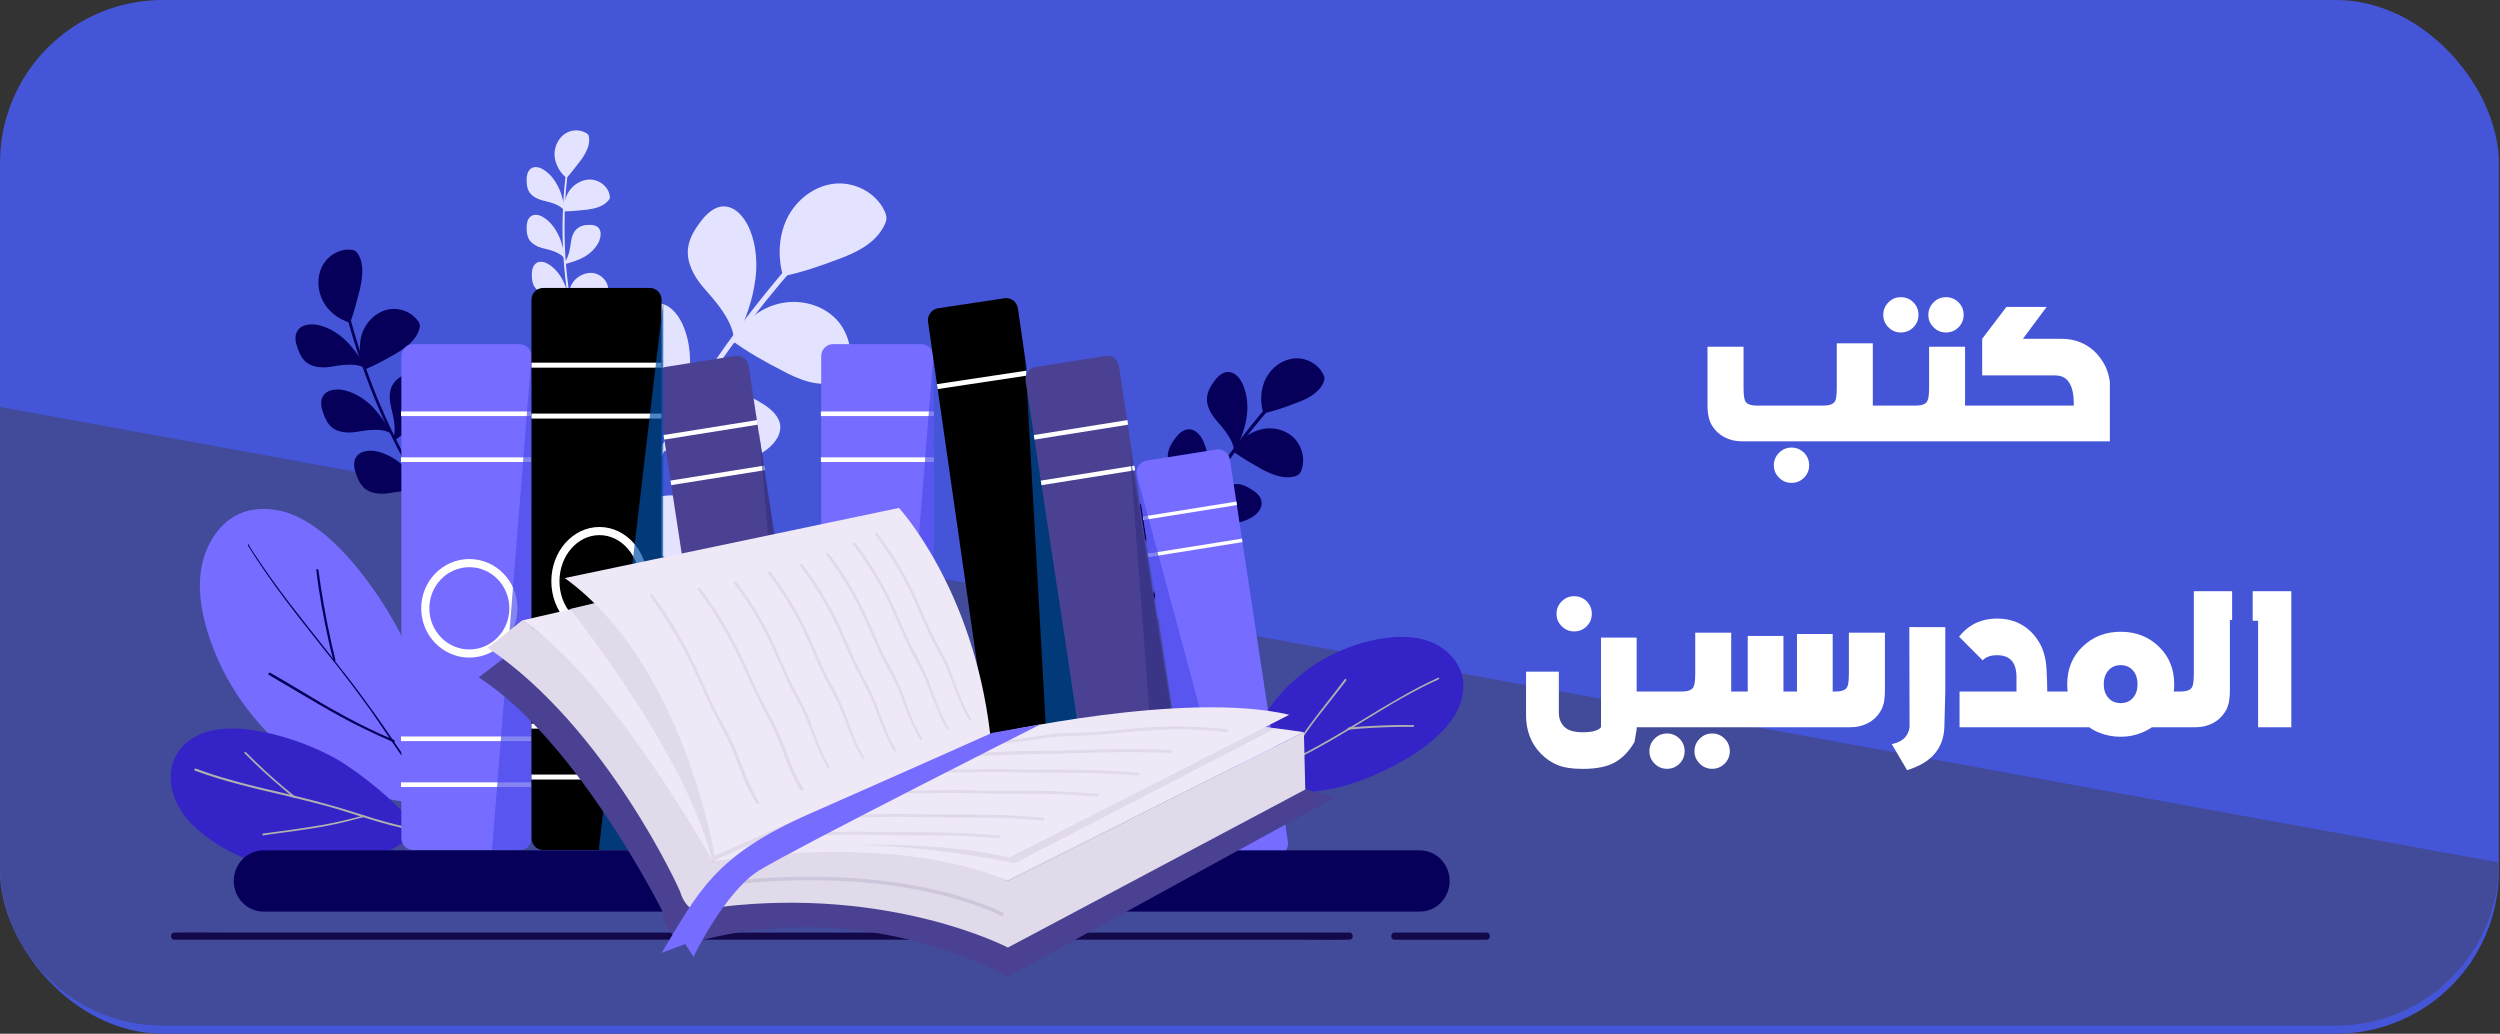 <svg width="341" height="141" viewBox="0 0 341 141" fill="none" xmlns="http://www.w3.org/2000/svg">
<rect x="0" y="0" width="341" height="141" fill="#333333" stroke="none"/>
<rect width="340.843" height="141" rx="22.205" fill="#4455D7"/>
<path fill-rule="evenodd" clip-rule="evenodd" d="M0 117.758C0.002 118.5 0.041 119.233 0.115 119.955C1.25 131.131 10.672 139.857 22.14 139.89H318.702C330.936 139.855 340.842 129.927 340.842 117.685V117.645L0 55.512V117.758Z" fill="#424A9A"/>
<path d="M248.704 55.323C249.66 55.315 250.211 55.069 250.355 54.583C250.476 54.302 250.537 53.706 250.537 52.795V46.83H255.455V55.323H256.855V60.195H237.582C236.709 60.195 235.923 60.009 235.225 59.638C234.535 59.281 233.977 58.769 233.552 58.101C233.453 57.949 233.354 57.755 233.256 57.52C233.172 57.323 233.108 57.106 233.062 56.871C233.009 56.643 232.967 56.378 232.937 56.074C232.914 55.862 232.903 55.524 232.903 55.061V47.297H237.821V52.795C237.821 53.706 237.882 54.302 238.003 54.583C238.14 55.069 238.686 55.315 239.642 55.323H248.704ZM244.367 65.865C245.027 65.865 245.596 65.629 246.074 65.159C246.537 64.688 246.769 64.123 246.769 63.463C246.769 62.795 246.537 62.225 246.074 61.755C245.596 61.284 245.027 61.049 244.367 61.049C243.699 61.049 243.133 61.284 242.671 61.755C242.192 62.225 241.953 62.795 241.953 63.463C241.953 64.13 242.192 64.696 242.671 65.159C243.133 65.629 243.699 65.865 244.367 65.865ZM260.988 41.24C260.51 40.77 259.94 40.535 259.28 40.535C258.612 40.535 258.047 40.77 257.584 41.24C257.113 41.711 256.878 42.276 256.878 42.937C256.878 43.612 257.113 44.181 257.584 44.644C258.047 45.115 258.612 45.35 259.28 45.35C259.948 45.35 260.517 45.115 260.988 44.644C261.451 44.174 261.682 43.605 261.682 42.937C261.682 42.276 261.451 41.711 260.988 41.24ZM267.147 41.24C266.669 40.77 266.099 40.535 265.439 40.535C264.771 40.535 264.206 40.77 263.743 41.24C263.265 41.711 263.026 42.276 263.026 42.937C263.026 43.612 263.265 44.181 263.743 44.644C264.206 45.115 264.771 45.35 265.439 45.35C266.099 45.35 266.669 45.115 267.147 44.644C267.61 44.174 267.841 43.605 267.841 42.937C267.841 42.276 267.61 41.711 267.147 41.24ZM255.933 60.195V55.323H261.295C262.251 55.315 262.798 55.069 262.934 54.583C263.064 54.302 263.128 53.706 263.128 52.795V47.297H268.035V55.323H269.435V60.195H255.933ZM270.368 51.202V46.215L273.67 41.867H279.157L275.924 46.215H281.161C281.404 46.215 281.548 46.219 281.593 46.227C282.739 46.288 283.764 46.595 284.667 47.149C285.684 47.771 286.507 48.686 287.137 49.893C287.433 50.469 287.65 51.194 287.786 52.067V60.195H268.501V55.323H282.868V55.118C282.868 52.682 282.132 51.384 280.66 51.224L280.227 51.202H270.368ZM223.238 99.195V99.525L222.942 101.21C222.236 102.44 221.359 103.358 220.312 103.965C219.257 104.572 217.785 104.876 215.895 104.876C214.468 104.876 213.333 104.705 212.491 104.364C211.626 104.015 210.859 103.499 210.191 102.816C209.501 102.117 208.992 101.332 208.666 100.459C208.324 99.594 208.153 98.63 208.153 97.567V91.613H212.627V97.203C212.627 98 212.878 98.645 213.379 99.138C213.865 99.632 214.703 99.878 215.895 99.878C217.185 99.878 218.012 99.651 218.377 99.195V86.969H223.238V94.323H224.968V99.195H223.238ZM214.722 81.322C214.054 81.322 213.489 81.553 213.026 82.016C212.548 82.487 212.309 83.056 212.309 83.724C212.309 84.392 212.548 84.957 213.026 85.42C213.489 85.891 214.054 86.126 214.722 86.126C215.382 86.126 215.952 85.891 216.43 85.42C216.893 84.957 217.124 84.392 217.124 83.724C217.124 83.064 216.893 82.495 216.43 82.016C215.952 81.553 215.382 81.322 214.722 81.322ZM227.381 104.865C228.049 104.865 228.619 104.629 229.089 104.159C229.552 103.688 229.784 103.123 229.784 102.463C229.784 101.795 229.552 101.226 229.089 100.755C228.611 100.284 228.042 100.049 227.381 100.049C226.714 100.049 226.148 100.284 225.685 100.755C225.215 101.226 224.979 101.795 224.979 102.463C224.979 103.13 225.215 103.696 225.685 104.159C226.148 104.629 226.714 104.865 227.381 104.865ZM233.54 104.865C234.201 104.865 234.77 104.629 235.248 104.159C235.711 103.688 235.942 103.123 235.942 102.463C235.942 101.795 235.711 101.226 235.248 100.755C234.77 100.284 234.201 100.049 233.54 100.049C232.872 100.049 232.307 100.284 231.844 100.755C231.366 101.226 231.127 101.795 231.127 102.463C231.127 103.13 231.366 103.696 231.844 104.159C232.307 104.629 232.872 104.865 233.54 104.865ZM224.034 99.195V94.323H229.396C230.353 94.315 230.899 94.069 231.036 93.583C231.165 93.302 231.229 92.706 231.229 91.796V86.297H236.136V94.323H237.536V99.195H224.034ZM236.603 99.195V94.323H238.39V86.741H243.262V94.323H245.107V86.479H249.979V94.323H250.355C251.311 94.315 251.861 94.069 252.006 93.583C252.127 93.302 252.188 92.706 252.188 91.796V86.297H257.106V94.061C257.106 94.524 257.091 94.862 257.06 95.074C257.037 95.37 257.003 95.636 256.958 95.871C256.897 96.106 256.829 96.323 256.753 96.52C256.647 96.755 256.544 96.949 256.445 97.101C256.028 97.769 255.474 98.281 254.783 98.638C254.085 99.009 253.296 99.195 252.415 99.195H236.603ZM258.039 101.495C259.481 101.207 260.29 100.44 260.464 99.195L260.43 85.534L265.337 85.546V94.323L265.211 99.195C265.097 102.117 263.401 104.068 260.123 105.047L258.039 101.495ZM275.047 94.323V92.342C275.047 90.361 274.167 89.371 272.406 89.371C271.511 89.371 270.854 89.606 270.437 90.076L267.215 86.843C267.716 86.213 268.281 85.701 268.911 85.306C269.921 84.684 271.086 84.373 272.406 84.373C273.734 84.373 274.903 84.684 275.913 85.306C276.937 85.929 277.761 86.843 278.383 88.05C278.679 88.635 278.899 89.359 279.043 90.225C279.149 90.953 279.218 92.319 279.248 94.323H281.07V99.195H267.283V94.323H275.047ZM289.255 95.905C289.953 95.905 290.511 95.67 290.928 95.199C291.346 94.744 291.555 94.122 291.555 93.332C291.555 92.543 291.346 91.913 290.928 91.443C290.503 90.965 289.946 90.725 289.255 90.725C288.572 90.725 288.018 90.965 287.593 91.443C287.168 91.921 286.955 92.551 286.955 93.332C286.955 94.106 287.168 94.729 287.593 95.199C288.01 95.67 288.564 95.905 289.255 95.905ZM293.524 99.195C293.084 99.499 292.613 99.749 292.112 99.947C291.24 100.311 290.287 100.493 289.255 100.493C288.23 100.493 287.274 100.315 286.386 99.958C285.87 99.761 285.396 99.507 284.963 99.195H280.136V94.323H282.026C281.988 93.996 281.969 93.666 281.969 93.332C281.969 91.268 282.656 89.568 284.03 88.232C285.441 86.859 287.183 86.172 289.255 86.172C290.317 86.172 291.277 86.343 292.135 86.684C293.023 87.033 293.812 87.549 294.503 88.232C295.194 88.9 295.71 89.663 296.051 90.52C296.393 91.363 296.564 92.3 296.564 93.332C296.564 93.666 296.545 93.996 296.507 94.323H297.634V99.195H293.524ZM304.157 84.567V94.061C304.157 94.524 304.142 94.862 304.111 95.074C304.089 95.37 304.054 95.636 304.009 95.871C303.948 96.106 303.88 96.323 303.804 96.52C303.698 96.755 303.595 96.949 303.497 97.101C303.079 97.769 302.525 98.281 301.834 98.638C301.136 99.009 300.351 99.195 299.478 99.195H296.712V94.323H297.406C298.362 94.315 298.913 94.069 299.057 93.583C299.178 93.302 299.239 92.706 299.239 91.796V80.639H304.464V84.567H304.157ZM308.005 99.195V84.68H307.265V80.639H312.536V99.195H308.005Z" fill="white"/>
<g clip-path="url(#clip0_202_1283)">
<path d="M108.132 35.582C102.973 41.505 98.24 47.818 94.028 54.518C89.815 61.219 86.076 68.259 82.905 75.591C81.153 79.67 79.592 83.846 78.172 88.07C78.03 88.507 78.692 88.653 78.834 88.216C81.343 80.689 84.419 73.406 88.016 66.366C91.614 59.374 95.731 52.722 100.37 46.41C102.973 42.816 105.766 39.369 108.653 36.067C108.937 35.679 108.416 35.242 108.132 35.582Z" fill="#E3E3FF"/>
<path d="M106.807 37.67C106.05 35 106.192 32.038 107.47 29.561C108.748 27.134 111.209 25.289 113.907 25.046C116.605 24.803 119.445 26.26 120.628 28.736C120.77 29.027 120.912 29.367 120.912 29.756C120.912 30.096 120.77 30.435 120.628 30.727C119.445 33.154 116.889 34.417 114.38 35.34C112.108 36.214 109.126 37.233 106.807 37.67Z" fill="#E3E3FF"/>
<path d="M99.849 46.458C101.222 44.079 103.447 42.136 106.097 41.457C108.7 40.777 111.682 41.359 113.717 43.205C115.753 45.05 116.557 48.206 115.611 50.779C115.469 51.119 115.327 51.41 115.09 51.653C114.853 51.896 114.522 51.993 114.191 52.09C111.682 52.867 108.984 51.799 106.665 50.536C104.535 49.468 101.79 47.914 99.849 46.458Z" fill="#E3E3FF"/>
<path d="M84.277 72.194C85.46 70.106 87.401 68.455 89.673 67.824C91.945 67.193 94.548 67.727 96.299 69.329C98.05 70.931 98.808 73.65 97.956 75.933C97.861 76.224 97.719 76.515 97.483 76.71C97.246 76.904 97.009 77.001 96.725 77.098C94.548 77.778 92.181 76.855 90.146 75.738C88.348 74.767 85.981 73.456 84.277 72.194Z" fill="#E3E3FF"/>
<path d="M100.133 46.896C100.323 43.837 97.104 40.584 95.873 39.127C94.643 37.67 93.649 35.825 93.838 33.931C93.98 32.62 94.643 31.455 95.447 30.387C96.252 29.27 97.388 28.153 98.713 28.153C100.275 28.153 101.458 29.561 102.121 30.97C103.257 33.494 103.399 36.359 102.878 39.078C102.405 41.846 101.316 44.419 100.133 46.896Z" fill="#E3E3FF"/>
<path d="M91.093 60.104C91.282 57.045 88.064 53.792 86.833 52.335C85.603 50.879 84.609 49.034 84.798 47.14C84.94 45.829 85.603 44.664 86.407 43.595C87.212 42.479 88.348 41.362 89.673 41.362C91.235 41.362 92.418 42.77 93.081 44.178C94.217 46.703 94.359 49.568 93.838 52.287C93.365 55.054 92.276 57.628 91.093 60.104Z" fill="#E3E3FF"/>
<path d="M83.804 74.279C83.993 71.22 80.775 67.967 79.544 66.51C78.314 65.053 77.32 63.208 77.509 61.315C77.651 60.004 78.314 58.838 79.118 57.77C79.923 56.653 81.059 55.537 82.384 55.537C83.946 55.537 85.129 56.945 85.792 58.353C86.928 60.878 87.07 63.742 86.549 66.462C86.028 69.229 84.987 71.803 83.804 74.279Z" fill="#E3E3FF"/>
<path d="M106.428 58.11C106.333 56.799 105.197 55.828 104.156 55.148C103.115 54.468 102.026 53.934 100.796 53.886C99.044 53.837 97.435 54.954 96.157 56.265C95.069 57.382 92.844 60.101 90.43 60.829C90.43 61.023 90.383 61.169 90.335 61.363C92.418 62.14 94.501 62.82 96.725 63.014C99.234 63.257 101.884 62.917 104.109 61.655C105.339 60.878 106.523 59.567 106.428 58.11Z" fill="#E3E3FF"/>
<path d="M77.225 23.247C76.846 26.403 76.657 29.656 76.751 32.861C76.846 36.065 77.177 39.27 77.793 42.475C78.124 44.223 78.55 45.971 79.023 47.719C79.071 47.913 79.307 47.767 79.26 47.621C78.408 44.562 77.793 41.406 77.414 38.202C77.035 35.046 76.941 31.841 77.035 28.685C77.083 26.888 77.272 25.092 77.461 23.295C77.509 23.101 77.272 23.052 77.225 23.247Z" fill="#E3E3FF"/>
<path d="M77.272 24.269C76.42 23.589 75.805 22.521 75.663 21.453C75.521 20.384 75.947 19.17 76.799 18.442C77.651 17.714 78.881 17.568 79.875 18.102C80.017 18.151 80.112 18.248 80.207 18.345C80.301 18.442 80.301 18.588 80.349 18.733C80.491 19.802 79.923 20.87 79.307 21.744C78.692 22.521 77.935 23.589 77.272 24.269Z" fill="#E3E3FF"/>
<path d="M76.941 28.833C76.846 27.716 77.177 26.55 77.887 25.725C78.597 24.9 79.733 24.366 80.822 24.511C81.91 24.657 82.904 25.482 83.141 26.55C83.188 26.696 83.188 26.842 83.188 26.988C83.141 27.133 83.094 27.23 82.999 27.327C82.336 28.153 81.2 28.444 80.159 28.59C79.165 28.687 77.887 28.833 76.941 28.833Z" fill="#E3E3FF"/>
<path d="M77.509 41.02C77.462 40.048 77.698 39.029 78.314 38.3C78.929 37.572 79.923 37.135 80.87 37.232C81.816 37.378 82.668 38.058 82.905 39.029C82.952 39.126 82.952 39.272 82.905 39.369C82.858 39.466 82.81 39.611 82.716 39.66C82.147 40.388 81.153 40.631 80.254 40.777C79.45 40.922 78.361 41.02 77.509 41.02Z" fill="#E3E3FF"/>
<path d="M77.083 28.881C76.468 27.813 74.669 27.522 73.959 27.328C73.249 27.133 72.492 26.745 72.113 26.065C71.876 25.579 71.829 25.045 71.829 24.511C71.829 23.929 71.971 23.346 72.397 23.006C72.918 22.618 73.628 22.812 74.148 23.152C75.095 23.734 75.758 24.657 76.231 25.677C76.704 26.696 76.941 27.765 77.083 28.881Z" fill="#E3E3FF"/>
<path d="M77.083 35.389C76.468 34.32 74.669 34.029 73.959 33.835C73.249 33.641 72.492 33.252 72.113 32.572C71.876 32.087 71.829 31.553 71.829 31.019C71.829 30.436 71.971 29.853 72.397 29.513C72.918 29.125 73.628 29.319 74.148 29.659C75.095 30.242 75.758 31.164 76.231 32.184C76.704 33.204 76.894 34.32 77.083 35.389Z" fill="#E3E3FF"/>
<path d="M77.793 41.793C77.177 40.725 75.379 40.434 74.669 40.24C73.959 40.045 73.202 39.657 72.823 38.977C72.586 38.492 72.539 37.958 72.539 37.423C72.539 36.841 72.681 36.258 73.107 35.918C73.628 35.53 74.338 35.724 74.858 36.064C75.805 36.647 76.468 37.569 76.941 38.589C77.414 39.608 77.651 40.725 77.793 41.793Z" fill="#E3E3FF"/>
<path d="M81.674 31.116C81.343 30.728 80.775 30.631 80.254 30.68C79.781 30.68 79.26 30.777 78.881 31.068C78.266 31.456 77.982 32.233 77.887 32.962C77.793 33.593 77.651 35.001 76.988 35.826C77.035 35.875 77.035 35.972 77.083 36.021C77.935 35.778 78.787 35.535 79.591 35.098C80.49 34.612 81.295 33.836 81.721 32.913C81.958 32.282 82.052 31.602 81.674 31.116Z" fill="#E3E3FF"/>
<path d="M47.17 42.62C48.353 47.184 49.915 51.651 51.761 55.972C53.654 60.294 55.879 64.469 58.387 68.451C59.807 70.685 61.322 72.821 62.884 74.909C63.026 75.103 63.31 74.812 63.168 74.618C60.328 70.927 57.772 66.994 55.547 62.867C53.323 58.788 51.43 54.516 49.868 50.097C48.968 47.621 48.211 45.096 47.549 42.523C47.501 42.28 47.075 42.377 47.17 42.62Z" fill="#06005A"/>
<path d="M47.738 44.026C46.176 43.541 44.803 42.521 44.046 41.065C43.289 39.608 43.194 37.763 43.952 36.306C44.709 34.849 46.318 33.878 47.927 34.072C48.117 34.072 48.353 34.121 48.495 34.267C48.637 34.364 48.779 34.558 48.874 34.704C49.679 36.063 49.442 37.811 49.111 39.365C48.732 40.822 48.306 42.667 47.738 44.026Z" fill="#06005A"/>
<path d="M49.773 50.39C49.063 48.934 48.874 47.137 49.347 45.583C49.868 44.03 51.098 42.719 52.66 42.282C54.222 41.845 56.021 42.427 56.967 43.738C57.109 43.884 57.204 44.078 57.251 44.272C57.299 44.467 57.251 44.661 57.204 44.855C56.778 46.409 55.358 47.428 54.033 48.205C52.708 48.982 51.098 49.856 49.773 50.39Z" fill="#06005A"/>
<path d="M57.204 66.657C56.589 65.394 56.4 63.841 56.825 62.481C57.251 61.121 58.34 59.956 59.713 59.616C61.085 59.228 62.647 59.762 63.452 60.879C63.547 61.024 63.641 61.17 63.688 61.364C63.736 61.559 63.688 61.704 63.641 61.898C63.263 63.209 62.032 64.132 60.849 64.812C59.76 65.443 58.34 66.22 57.204 66.657Z" fill="#06005A"/>
<path d="M50.057 50.389C48.637 49.272 46.034 49.904 44.946 50.049C43.857 50.195 42.626 50.098 41.774 49.418C41.206 48.932 40.828 48.204 40.591 47.476C40.307 46.699 40.118 45.776 40.591 45.097C41.064 44.32 42.153 44.174 43.052 44.271C44.614 44.514 46.081 45.388 47.217 46.505C48.353 47.621 49.253 48.981 50.057 50.389Z" fill="#06005A"/>
<path d="M53.56 59.275C52.14 58.158 49.536 58.789 48.448 58.935C47.359 59.081 46.129 58.984 45.277 58.304C44.709 57.818 44.33 57.09 44.093 56.362C43.809 55.585 43.62 54.662 44.093 53.982C44.567 53.206 45.655 53.06 46.555 53.157C48.117 53.4 49.584 54.274 50.72 55.391C51.808 56.507 52.708 57.867 53.56 59.275Z" fill="#06005A"/>
<path d="M58.056 67.624C56.636 66.507 54.033 67.138 52.944 67.284C51.856 67.43 50.625 67.333 49.773 66.653C49.205 66.167 48.827 65.439 48.59 64.711C48.306 63.934 48.117 63.011 48.59 62.331C49.063 61.555 50.152 61.409 51.051 61.506C52.613 61.749 54.08 62.623 55.216 63.74C56.352 64.808 57.251 66.216 58.056 67.624Z" fill="#06005A"/>
<path d="M57.536 50.824C56.873 50.435 56.021 50.678 55.358 51.018C54.696 51.309 54.08 51.697 53.654 52.329C53.039 53.203 53.087 54.417 53.323 55.436C53.513 56.359 54.128 58.35 53.654 59.855C53.749 59.903 53.797 60.001 53.891 60.049C54.932 59.272 55.926 58.398 56.778 57.33C57.725 56.116 58.388 54.659 58.482 53.106C58.53 52.232 58.293 51.212 57.536 50.824Z" fill="#06005A"/>
<path d="M60.233 109.673C53.228 109.819 46.176 107.585 40.496 103.409C34.816 99.234 30.462 93.116 28.332 86.269C27.433 83.308 26.912 80.151 27.527 77.141C28.143 74.131 29.988 71.217 32.734 70.052C34.722 69.178 37.041 69.275 39.123 69.906C41.206 70.586 43.052 71.849 44.709 73.257C49.584 77.481 54.743 85.347 56.825 91.562C58.908 97.826 60.233 104.478 60.233 109.673Z" fill="#766CFF"/>
<path d="M33.822 74.424C35.337 76.851 36.994 79.231 38.697 81.513C40.401 83.795 42.2 86.028 43.951 88.262C45.75 90.495 47.548 92.777 49.252 95.108C50.956 97.39 52.518 99.769 54.127 102.149C55.737 104.479 57.393 106.761 59.286 108.898C59.523 109.141 59.76 109.432 59.996 109.675C60.139 109.82 60.328 109.578 60.186 109.48C58.245 107.441 56.541 105.159 54.885 102.828C53.276 100.498 51.714 98.118 50.01 95.836C48.353 93.506 46.554 91.272 44.803 89.039C43.052 86.805 41.253 84.572 39.502 82.29C37.751 80.007 36.094 77.677 34.532 75.297C34.343 75.006 34.154 74.715 33.964 74.375C33.964 74.132 33.728 74.278 33.822 74.424Z" fill="#06005A"/>
<path d="M36.662 92.051C38.887 93.362 41.111 94.673 43.336 95.984C45.371 97.149 47.407 98.314 49.536 99.334C50.909 100.014 52.282 100.645 53.654 101.228C53.844 101.325 53.891 100.985 53.749 100.936C51.382 99.917 49.111 98.848 46.839 97.586C44.756 96.469 42.768 95.255 40.733 94.041C39.455 93.264 38.13 92.488 36.852 91.759C36.662 91.711 36.52 91.954 36.662 92.051Z" fill="#06005A"/>
<path d="M45.75 90.01C44.945 86.805 44.33 83.6 43.809 80.347C43.667 79.522 43.573 78.648 43.431 77.774C43.431 77.579 43.099 77.579 43.147 77.774C43.525 81.075 44.141 84.329 44.851 87.533C45.04 88.407 45.229 89.233 45.466 90.058C45.513 90.301 45.797 90.204 45.75 90.01Z" fill="#06005A"/>
<path d="M57.157 113.317C53.181 116.619 48.164 118.561 43.052 118.755C37.94 118.95 32.781 117.444 28.569 114.434C26.77 113.172 25.066 111.569 24.119 109.53C23.126 107.491 22.936 105.014 24.025 103.023C24.782 101.615 26.155 100.596 27.622 100.013C29.089 99.479 30.698 99.333 32.308 99.382C36.994 99.576 43.383 101.761 47.264 104.383C51.24 107.054 54.885 110.307 57.157 113.317Z" fill="#3423C7"/>
<path d="M26.581 105.113C28.521 105.841 30.509 106.424 32.497 106.958C34.485 107.492 36.473 107.977 38.461 108.414C40.496 108.9 42.484 109.385 44.472 109.92C46.46 110.454 48.401 111.133 50.341 111.716C52.282 112.299 54.27 112.881 56.258 113.221C56.494 113.27 56.778 113.318 57.015 113.318C57.157 113.318 57.157 113.124 57.062 113.076C55.027 112.784 53.086 112.25 51.099 111.668C49.158 111.085 47.217 110.405 45.229 109.871C43.242 109.288 41.254 108.803 39.266 108.317C37.278 107.832 35.242 107.395 33.255 106.861C31.267 106.327 29.279 105.792 27.338 105.064C27.102 104.967 26.865 104.87 26.628 104.821C26.534 104.87 26.439 105.064 26.581 105.113Z" fill="#B0B0B0"/>
<path d="M35.905 113.948C37.751 113.657 39.597 113.462 41.443 113.171C43.147 112.928 44.803 112.637 46.46 112.249C47.548 112.006 48.59 111.714 49.678 111.423C49.82 111.375 49.726 111.18 49.584 111.229C47.785 111.714 45.986 112.151 44.141 112.491C42.484 112.783 40.78 113.025 39.076 113.268C37.987 113.414 36.899 113.56 35.81 113.705C35.763 113.754 35.763 113.997 35.905 113.948Z" fill="#B0B0B0"/>
<path d="M40.212 108.608C38.366 107.151 36.568 105.549 34.864 103.898C34.438 103.461 33.964 103.024 33.538 102.587C33.444 102.49 33.254 102.636 33.349 102.733C35.006 104.432 36.757 106.035 38.603 107.588C39.076 107.977 39.549 108.414 40.07 108.802C40.212 108.899 40.354 108.705 40.212 108.608Z" fill="#B0B0B0"/>
<path d="M173.118 55.105C170.041 58.6 167.249 62.388 164.74 66.321C162.231 70.302 160.007 74.478 158.161 78.848C157.12 81.276 156.173 83.752 155.368 86.277C155.274 86.52 155.7 86.617 155.747 86.374C157.214 81.907 159.06 77.586 161.19 73.41C163.32 69.283 165.781 65.301 168.526 61.562C170.088 59.426 171.698 57.387 173.449 55.444C173.591 55.202 173.26 54.91 173.118 55.105Z" fill="#06005A"/>
<path d="M172.313 56.368C171.84 54.766 171.934 53.018 172.692 51.561C173.449 50.105 174.916 49.036 176.525 48.891C178.135 48.745 179.791 49.619 180.501 51.076C180.596 51.27 180.691 51.464 180.643 51.658C180.643 51.853 180.549 52.047 180.501 52.241C179.791 53.698 178.277 54.426 176.809 54.96C175.437 55.494 173.686 56.126 172.313 56.368Z" fill="#06005A"/>
<path d="M168.195 61.562C169 60.154 170.325 58.989 171.887 58.6C173.449 58.163 175.2 58.552 176.383 59.62C177.567 60.737 178.087 62.582 177.519 64.135C177.425 64.33 177.377 64.524 177.188 64.67C177.046 64.815 176.857 64.864 176.667 64.961C175.153 65.398 173.591 64.767 172.171 64.038C170.988 63.359 169.331 62.436 168.195 61.562Z" fill="#06005A"/>
<path d="M158.918 76.858C159.628 75.644 160.764 74.624 162.137 74.284C163.509 73.944 165.024 74.236 166.065 75.207C167.106 76.178 167.532 77.78 167.059 79.14C167.012 79.285 166.917 79.48 166.775 79.577C166.633 79.674 166.491 79.771 166.302 79.82C164.977 80.208 163.604 79.674 162.421 78.994C161.332 78.412 159.912 77.635 158.918 76.858Z" fill="#06005A"/>
<path d="M168.337 61.852C168.479 60.056 166.539 58.113 165.829 57.239C165.119 56.365 164.503 55.297 164.645 54.132C164.74 53.355 165.119 52.675 165.592 52.044C166.065 51.364 166.728 50.733 167.533 50.733C168.432 50.733 169.142 51.558 169.52 52.432C170.183 53.938 170.278 55.637 169.994 57.239C169.71 58.842 169.047 60.347 168.337 61.852Z" fill="#06005A"/>
<path d="M162.989 69.674C163.131 67.878 161.19 65.936 160.48 65.062C159.77 64.188 159.155 63.119 159.297 61.954C159.391 61.177 159.77 60.497 160.243 59.866C160.717 59.186 161.379 58.555 162.184 58.555C163.083 58.555 163.793 59.381 164.172 60.255C164.834 61.76 164.929 63.459 164.645 65.062C164.314 66.713 163.698 68.218 162.989 69.674Z" fill="#06005A"/>
<path d="M158.634 78.121C158.776 76.325 156.836 74.382 156.126 73.508C155.416 72.634 154.8 71.566 154.942 70.401C155.037 69.624 155.416 68.944 155.889 68.313C156.362 67.633 157.025 67.002 157.83 67.002C158.729 67.002 159.439 67.827 159.818 68.701C160.48 70.207 160.575 71.906 160.291 73.508C160.007 75.111 159.344 76.616 158.634 78.121Z" fill="#06005A"/>
<path d="M172.076 68.506C172.029 67.729 171.366 67.147 170.704 66.758C170.088 66.37 169.426 66.03 168.716 66.03C167.674 65.981 166.728 66.661 165.971 67.438C165.308 68.118 164.03 69.72 162.563 70.157C162.563 70.254 162.515 70.351 162.515 70.448C163.746 70.934 164.977 71.322 166.302 71.419C167.816 71.565 169.378 71.371 170.704 70.594C171.461 70.157 172.171 69.38 172.076 68.506Z" fill="#06005A"/>
<path d="M168.526 108.176C169.189 102.98 171.508 98.028 175.058 94.24C178.608 90.453 183.388 87.928 188.453 87.103C190.63 86.763 192.902 86.714 194.984 87.491C197.067 88.268 198.866 89.967 199.434 92.152C199.812 93.706 199.528 95.406 198.818 96.862C198.108 98.319 197.02 99.533 195.836 100.601C192.334 103.757 186.228 106.719 181.637 107.593C177.046 108.467 172.171 108.71 168.526 108.176Z" fill="#3423C7"/>
<path d="M196.168 92.441C194.275 93.315 192.476 94.238 190.678 95.306C188.879 96.326 187.128 97.394 185.377 98.462C183.578 99.53 181.827 100.599 179.981 101.618C178.182 102.638 176.337 103.512 174.491 104.483C172.692 105.406 170.893 106.425 169.19 107.591C169 107.736 168.764 107.882 168.574 108.028C168.48 108.125 168.574 108.27 168.716 108.222C170.373 107.008 172.171 105.988 173.97 105.017C175.769 104.046 177.614 103.172 179.413 102.201C181.212 101.23 183.01 100.162 184.761 99.093C186.513 98.025 188.311 96.957 190.063 95.889C191.861 94.869 193.66 93.849 195.553 92.975C195.79 92.878 196.026 92.781 196.263 92.635C196.358 92.587 196.31 92.393 196.168 92.441Z" fill="#B0B0B0"/>
<path d="M183.436 92.638C182.3 94.144 181.117 95.649 179.933 97.154C178.892 98.513 177.851 99.922 176.904 101.378C176.289 102.301 175.721 103.272 175.153 104.243C175.058 104.389 175.295 104.437 175.342 104.34C176.289 102.689 177.33 101.135 178.419 99.582C179.413 98.174 180.501 96.814 181.59 95.454C182.253 94.581 182.963 93.707 183.625 92.832C183.72 92.638 183.531 92.493 183.436 92.638Z" fill="#B0B0B0"/>
<path d="M183.909 99.531C186.229 99.288 188.595 99.191 190.914 99.143C191.53 99.143 192.145 99.143 192.76 99.143C192.902 99.143 192.95 98.948 192.808 98.9C190.441 98.851 188.075 98.948 185.755 99.094C185.14 99.143 184.525 99.191 183.909 99.24C183.767 99.337 183.767 99.58 183.909 99.531Z" fill="#B0B0B0"/>
<path d="M23.788 128.174C25.208 128.174 26.675 128.174 28.095 128.174C31.976 128.174 35.858 128.174 39.739 128.174C45.513 128.174 51.24 128.174 57.015 128.174C64.02 128.174 71.072 128.174 78.077 128.174C85.745 128.174 93.412 128.174 101.033 128.174C108.795 128.174 116.604 128.174 124.367 128.174C131.561 128.174 138.803 128.174 145.997 128.174C152.103 128.174 158.209 128.174 164.314 128.174C168.716 128.174 173.118 128.174 177.52 128.174C179.602 128.174 181.685 128.222 183.767 128.174C183.862 128.174 183.957 128.174 184.051 128.174C184.667 128.174 184.667 127.203 184.051 127.203C182.631 127.203 181.164 127.203 179.744 127.203C175.863 127.203 171.982 127.203 168.101 127.203C162.326 127.203 156.599 127.203 150.825 127.203C143.82 127.203 136.768 127.203 129.763 127.203C122.095 127.203 114.427 127.203 106.807 127.203C99.045 127.203 91.235 127.203 83.473 127.203C76.278 127.203 69.037 127.203 61.842 127.203C55.737 127.203 49.631 127.203 43.525 127.203C39.123 127.203 34.722 127.203 30.32 127.203C28.237 127.203 26.155 127.154 24.072 127.203C23.977 127.203 23.883 127.203 23.788 127.203C23.173 127.203 23.173 128.174 23.788 128.174Z" fill="#13084A"/>
<path d="M190.204 128.176C191.624 128.176 193.044 128.176 194.464 128.176C196.736 128.176 198.961 128.176 201.232 128.176C201.753 128.176 202.274 128.176 202.794 128.176C203.362 128.176 203.362 127.205 202.794 127.205C201.374 127.205 199.955 127.205 198.535 127.205C196.263 127.205 194.038 127.205 191.766 127.205C191.246 127.205 190.725 127.205 190.204 127.205C189.636 127.205 189.636 128.176 190.204 128.176Z" fill="#13084A"/>
<path d="M110.641 116.671L101.127 118.176C100.228 118.322 99.424 117.691 99.281 116.768L89.389 51.947C89.247 51.024 89.863 50.199 90.762 50.053L100.275 48.548C101.175 48.402 101.979 49.033 102.121 49.956L111.966 114.874C112.156 115.7 111.54 116.574 110.641 116.671Z" fill="#4A4193"/>
<path d="M110.896 107.303L98.129 109.343L98.223 109.966L110.991 107.926L110.896 107.303Z" fill="white"/>
<path d="M109.944 101.092L97.176 103.132L97.271 103.756L110.039 101.716L109.944 101.092Z" fill="white"/>
<path d="M104.224 63.509L91.457 65.549L91.552 66.172L104.319 64.132L104.224 63.509Z" fill="white"/>
<path d="M103.273 57.299L90.505 59.339L90.6 59.963L103.367 57.922L103.273 57.299Z" fill="white"/>
<path d="M70.835 115.941H56.352C55.452 115.941 54.742 115.213 54.742 114.291V48.595C54.742 47.673 55.452 46.944 56.352 46.944H70.882C71.782 46.944 72.492 47.673 72.492 48.595V114.291C72.492 115.213 71.734 115.941 70.835 115.941Z" fill="#766CFF"/>
<path d="M72.444 106.715H54.695V107.346H72.444V106.715Z" fill="white"/>
<path d="M72.444 100.453H54.695V101.084H72.444V100.453Z" fill="white"/>
<path d="M72.444 62.384H54.695V63.015H72.444V62.384Z" fill="white"/>
<path d="M72.444 56.121H54.695V56.752H72.444V56.121Z" fill="white"/>
<path d="M64.019 89.141C67.339 89.141 70.03 86.38 70.03 82.975C70.03 79.569 67.339 76.808 64.019 76.808C60.699 76.808 58.008 79.569 58.008 82.975C58.008 86.38 60.699 89.141 64.019 89.141Z" stroke="white" stroke-width="1.11" stroke-miterlimit="10"/>
<path opacity="0.67" d="M72.492 48.596L67.143 115.553V115.942H71.261L72.16 115.311L72.444 114.631L72.492 48.596Z" fill="#4949EA"/>
<path d="M125.692 115.941H113.622C112.723 115.941 112.013 115.213 112.013 114.291V48.595C112.013 47.673 112.723 46.944 113.622 46.944H125.692C126.591 46.944 127.301 47.673 127.301 48.595V114.291C127.301 115.213 126.591 115.941 125.692 115.941Z" fill="#766CFF"/>
<path d="M127.301 106.715H111.966V107.346H127.301V106.715Z" fill="white"/>
<path d="M127.301 100.453H111.966V101.084H127.301V100.453Z" fill="white"/>
<path d="M127.301 62.384H111.966V63.015H127.301V62.384Z" fill="white"/>
<path d="M127.301 56.121H111.966V56.752H127.301V56.121Z" fill="white"/>
<path d="M123.675 87.576C125.708 85.49 125.708 82.108 123.675 80.022C121.642 77.936 118.346 77.936 116.312 80.022C114.279 82.108 114.279 85.49 116.312 87.576C118.346 89.661 121.642 89.661 123.675 87.576Z" stroke="white" stroke-width="1.11" stroke-miterlimit="10"/>
<path opacity="0.67" d="M127.301 48.596L121.953 115.553V115.942H126.07L126.97 115.311L127.254 114.631L127.301 48.596Z" fill="#4949EA"/>
<path d="M88.631 115.941H74.101C73.201 115.941 72.492 115.213 72.492 114.29V40.923C72.492 40.001 73.201 39.273 74.101 39.273H88.631C89.531 39.273 90.241 40.001 90.241 40.923V114.29C90.241 115.213 89.531 115.941 88.631 115.941Z" fill="black"/>
<path d="M90.241 105.648H72.492V106.328H90.241V105.648Z" fill="white"/>
<path d="M90.241 98.705H72.492V99.384H90.241V98.705Z" fill="white"/>
<path d="M90.241 56.412H72.492V57.091H90.241V56.412Z" fill="white"/>
<path d="M90.241 49.468H72.492V50.148H90.241V49.468Z" fill="white"/>
<path d="M81.768 86.129C85.088 86.129 87.779 83.064 87.779 79.283C87.779 75.502 85.088 72.436 81.768 72.436C78.449 72.436 75.757 75.502 75.757 79.283C75.757 83.064 78.449 86.129 81.768 86.129Z" stroke="white" stroke-width="1.11" stroke-miterlimit="10"/>
<path opacity="0.7" d="M90.477 41.02L81.721 115.503V115.94H88.49L89.909 115.261L90.43 114.484L90.477 41.02Z" fill="#0252AD"/>
<path opacity="0.58" d="M103.493 58.839L108.747 117.008L111.729 115.94L112.013 114.775L103.493 58.839Z" fill="#312D7F"/>
<path d="M147.89 116.575L138.85 117.935C137.951 118.081 137.146 117.449 137.004 116.527L126.591 43.937C126.449 43.014 127.064 42.189 127.964 42.043L137.004 40.684C137.903 40.538 138.708 41.169 138.85 42.092L149.263 114.682C149.405 115.556 148.789 116.43 147.89 116.575Z" fill="black"/>
<path d="M148.062 106.141L135.792 107.992L135.889 108.665L148.158 106.814L148.062 106.141Z" fill="white"/>
<path d="M147.065 99.25L134.795 101.101L134.892 101.774L147.161 99.923L147.065 99.25Z" fill="white"/>
<path d="M140.065 50.547L127.796 52.398L127.892 53.071L140.161 51.219L140.065 50.547Z" fill="white"/>
<path opacity="0.7" d="M139.844 48.888L143.583 115.943L149.736 116.817L139.844 48.888Z" fill="#0252AD"/>
<path d="M161.143 116.673L151.63 118.179C150.73 118.324 149.926 117.693 149.784 116.77L139.891 51.949C139.749 51.026 140.365 50.201 141.264 50.055L150.778 48.55C151.677 48.404 152.482 49.036 152.624 49.958L162.468 114.877C162.658 115.702 162.042 116.576 161.143 116.673Z" fill="#4A4193"/>
<path d="M161.399 107.31L148.632 109.35L148.726 109.973L161.494 107.933L161.399 107.31Z" fill="white"/>
<path d="M160.447 101.095L147.68 103.135L147.774 103.758L160.542 101.718L160.447 101.095Z" fill="white"/>
<path d="M154.727 63.516L141.96 65.556L142.054 66.179L154.822 64.139L154.727 63.516Z" fill="white"/>
<path d="M153.776 57.301L141.008 59.341L141.103 59.965L153.87 57.925L153.776 57.301Z" fill="white"/>
<path opacity="0.58" d="M154.091 61.417L158.256 116.819H162.942L154.091 61.417Z" fill="#312D7F"/>
<path d="M174.348 116.667L164.835 118.173C163.935 118.318 163.131 117.687 162.989 116.765L155.037 64.713C154.895 63.791 155.511 62.965 156.41 62.82L165.923 61.314C166.823 61.169 167.627 61.8 167.769 62.722L175.674 114.822C175.816 115.696 175.2 116.57 174.348 116.667Z" fill="#766CFF"/>
<path d="M174.847 109.001L162.079 111.042L162.152 111.521L174.92 109.481L174.847 109.001Z" fill="white"/>
<path d="M174.045 104.005L161.278 106.045L161.35 106.525L174.118 104.485L174.045 104.005Z" fill="white"/>
<path d="M169.409 73.465L156.642 75.505L156.715 75.985L169.482 73.945L169.409 73.465Z" fill="white"/>
<path d="M168.647 68.413L155.88 70.453L155.952 70.932L168.72 68.892L168.647 68.413Z" fill="white"/>
<path opacity="0.67" d="M155.038 64.715L169.095 116.815H162.942" fill="#4949EA"/>
<path d="M193.66 124.341H35.952C33.68 124.341 31.882 122.447 31.882 120.165C31.882 117.834 33.728 115.989 35.952 115.989H193.66C195.932 115.989 197.73 117.883 197.73 120.165C197.73 122.447 195.932 124.341 193.66 124.341Z" fill="#06005A"/>
<path d="M137.43 133.229C137.43 133.229 118.829 122.207 95.59 128.276C95.59 128.276 90.951 129.538 90.336 124.246C90.336 124.246 78.692 100.988 65.298 92.394L69.463 89.189L112.676 76.225C112.676 76.225 130.236 86.664 135.016 100.114C135.016 100.114 164.456 101.036 176.668 107.251L182.016 108.805L137.43 133.229Z" fill="#4A4193"/>
<path d="M66.528 88.364L71.214 84.625C71.214 84.625 90.809 97.201 97.199 117.497C97.199 117.497 120.533 110.796 137.383 120.167L177.851 99.871L178.04 107.689L137.477 129.247C137.477 129.247 121.574 120.896 98.193 123.712C98.193 123.712 94.217 126.285 92.749 121.576C92.797 121.576 82.763 99.289 66.528 88.364Z" fill="#E1DAEA"/>
<path d="M71.214 84.626L115.705 74.381C115.705 74.381 132.366 91.764 135.016 100.164C135.016 100.164 157.025 96.571 177.851 99.873L137.383 120.169C137.383 120.169 124.745 113.468 97.199 117.498C97.199 117.45 83.473 92.638 71.214 84.626Z" fill="#EFE8F7"/>
<path d="M81.201 82.244L77.746 83.07C77.746 83.07 93.696 102.88 97.151 117.495L106.949 108.076" fill="#E1DAEA"/>
<path d="M97.483 116.72C97.483 116.72 93.223 90.549 77.036 78.847L122.616 69.281C122.616 69.281 132.745 80.206 135.064 100.162L97.483 116.72Z" fill="#EFE8F7"/>
<path d="M170.42 99.045L173.97 99.337L138.424 117.739C138.424 117.739 120.817 114.049 110.025 115.7" fill="#E1DAEA"/>
<path d="M97.199 117.449L135.064 100.163C135.064 100.163 161.569 94.142 175.863 97.493L137.667 116.963C137.62 116.963 121.858 112.739 97.199 117.449Z" fill="#EFE8F7"/>
<path d="M97.199 117.449L137.478 99.678L135.064 100.164L97.483 116.721L97.199 117.449Z" fill="#E1DAEA"/>
<path d="M134.921 101.42C137.004 101.517 139.039 101.177 141.074 100.886C142.116 100.74 143.157 100.546 144.198 100.497C145.24 100.4 146.328 100.4 147.369 100.352C149.499 100.303 151.629 100.06 153.712 99.866C155.842 99.672 157.972 99.526 160.102 99.478C162.515 99.478 164.929 99.575 167.343 99.866C167.58 99.915 167.58 99.526 167.343 99.478C163.083 98.992 158.776 98.944 154.469 99.381C152.339 99.575 150.257 99.866 148.127 99.915C147.085 99.963 146.044 99.963 145.003 100.012C143.962 100.06 142.968 100.206 141.926 100.352C139.607 100.692 137.288 101.129 134.921 101.031C134.685 101.08 134.685 101.42 134.921 101.42Z" fill="#E1DAEA"/>
<path d="M131.75 103.122C133.596 103.122 135.442 103.073 137.241 102.976C139.039 102.879 140.838 102.879 142.684 102.831C146.328 102.782 149.973 102.588 153.57 102.588C155.605 102.588 157.688 102.636 159.723 102.685C159.96 102.685 159.96 102.345 159.723 102.296C156.078 102.151 152.434 102.151 148.789 102.248C146.944 102.296 145.145 102.394 143.299 102.394C141.5 102.394 139.702 102.442 137.903 102.491C135.868 102.588 133.785 102.685 131.75 102.685C131.514 102.782 131.514 103.122 131.75 103.122Z" fill="#E1DAEA"/>
<path d="M128.532 105.308C130.283 105.406 132.034 105.357 133.786 105.308C135.537 105.26 137.288 105.308 138.992 105.357C142.447 105.454 145.95 105.357 149.405 105.454C151.393 105.503 153.333 105.648 155.274 105.794C155.511 105.794 155.511 105.454 155.274 105.406C151.819 105.114 148.316 104.969 144.814 104.969C143.062 104.969 141.359 104.969 139.607 104.969C137.856 104.92 136.152 104.871 134.401 104.92C132.413 104.969 130.472 105.017 128.484 104.92C128.295 104.92 128.295 105.308 128.532 105.308Z" fill="#E1DAEA"/>
<path d="M122.947 108.17C124.698 108.267 126.449 108.218 128.2 108.17C129.952 108.121 131.703 108.17 133.407 108.218C136.862 108.315 140.364 108.218 143.82 108.315C145.808 108.364 147.748 108.51 149.689 108.655C149.925 108.655 149.925 108.315 149.689 108.267C146.234 107.976 142.731 107.83 139.229 107.83C137.477 107.83 135.773 107.83 134.022 107.83C132.271 107.781 130.567 107.733 128.816 107.781C126.828 107.83 124.887 107.878 122.899 107.781C122.71 107.781 122.71 108.17 122.947 108.17Z" fill="#E1DAEA"/>
<path d="M115.516 111.421C117.267 111.518 119.018 111.47 120.77 111.421C122.521 111.373 124.272 111.421 125.976 111.47C129.431 111.567 132.934 111.47 136.389 111.567C138.377 111.615 140.317 111.761 142.258 111.907C142.495 111.907 142.495 111.567 142.258 111.518C138.803 111.227 135.3 111.081 131.798 111.081C130.047 111.081 128.343 111.081 126.591 111.081C124.84 111.033 123.136 110.984 121.385 111.033C119.397 111.081 117.457 111.13 115.469 111.033C115.279 111.033 115.279 111.421 115.516 111.421Z" fill="#E1DAEA"/>
<path d="M109.552 113.849C111.303 113.946 113.054 113.898 114.806 113.849C116.557 113.8 118.308 113.849 120.012 113.898C123.467 113.995 126.97 113.898 130.425 113.995C132.413 114.043 134.353 114.189 136.294 114.335C136.531 114.335 136.531 113.995 136.294 113.946C132.839 113.655 129.336 113.509 125.834 113.509C124.083 113.509 122.379 113.509 120.627 113.509C118.876 113.461 117.172 113.412 115.421 113.461C113.433 113.509 111.492 113.558 109.505 113.461C109.315 113.461 109.363 113.849 109.552 113.849Z" fill="#E1DAEA"/>
<path d="M132.177 98.174C131.23 96.669 130.615 94.97 129.952 93.27C129.621 92.396 129.289 91.522 128.911 90.697C128.532 89.871 128.059 89.046 127.633 88.22C126.733 86.618 126.024 84.87 125.266 83.171C124.509 81.471 123.752 79.772 122.805 78.169C121.764 76.324 120.628 74.576 119.35 72.925C119.208 72.78 119.539 72.586 119.681 72.731C121.953 75.693 123.846 78.946 125.314 82.345C126.071 84.045 126.733 85.744 127.633 87.395C128.059 88.22 128.532 88.997 128.911 89.823C129.289 90.648 129.668 91.474 129.952 92.299C130.662 94.241 131.325 96.183 132.413 97.931C132.555 98.174 132.271 98.368 132.177 98.174Z" fill="#E1DAEA"/>
<path d="M129.195 99.53C128.248 98.025 127.633 96.325 126.97 94.626C126.639 93.752 126.307 92.878 125.929 92.052C125.55 91.227 125.077 90.401 124.651 89.576C123.752 87.974 123.042 86.226 122.284 84.526C121.527 82.827 120.77 81.127 119.823 79.525C118.782 77.68 117.646 75.932 116.368 74.281C116.226 74.135 116.557 73.941 116.699 74.087C118.971 77.049 120.864 80.302 122.332 83.701C123.089 85.4 123.752 87.1 124.651 88.751C125.077 89.576 125.55 90.353 125.929 91.178C126.307 92.004 126.686 92.829 126.97 93.654C127.68 95.597 128.343 97.539 129.431 99.287C129.621 99.53 129.289 99.724 129.195 99.53Z" fill="#E1DAEA"/>
<path d="M125.503 100.894C124.556 99.389 123.941 97.689 123.278 95.99C122.947 95.116 122.616 94.242 122.237 93.416C121.858 92.591 121.385 91.766 120.959 90.94C120.06 89.338 119.35 87.59 118.593 85.89C117.835 84.191 117.078 82.492 116.131 80.889C115.09 79.044 113.954 77.296 112.676 75.645C112.534 75.5 112.866 75.305 113.008 75.451C115.279 78.413 117.173 81.666 118.64 85.065C119.397 86.764 120.06 88.464 120.959 90.115C121.385 90.94 121.858 91.717 122.237 92.543C122.616 93.368 122.994 94.193 123.278 95.019C123.988 96.961 124.651 98.903 125.74 100.651C125.929 100.845 125.645 101.04 125.503 100.894Z" fill="#E1DAEA"/>
<path d="M121.953 102.444C121.006 100.939 120.391 99.24 119.728 97.54C119.397 96.666 119.065 95.792 118.687 94.967C118.308 94.141 117.835 93.316 117.409 92.49C116.51 90.888 115.8 89.14 115.042 87.441C114.285 85.741 113.528 84.042 112.581 82.439C111.54 80.594 110.404 78.846 109.126 77.195C108.984 77.05 109.315 76.856 109.457 77.001C111.729 79.963 113.622 83.216 115.09 86.615C115.847 88.315 116.51 90.014 117.409 91.665C117.835 92.49 118.308 93.267 118.687 94.093C119.065 94.918 119.444 95.744 119.728 96.569C120.438 98.511 121.101 100.454 122.189 102.202C122.379 102.444 122.095 102.639 121.953 102.444Z" fill="#E1DAEA"/>
<path d="M117.598 103.463C116.652 101.958 116.036 100.259 115.374 98.559C115.042 97.685 114.711 96.811 114.332 95.986C113.954 95.16 113.48 94.335 113.054 93.51C112.155 91.907 111.445 90.159 110.688 88.46C109.931 86.76 109.173 85.061 108.227 83.459C107.185 81.613 106.049 79.865 104.771 78.215C104.629 78.069 104.961 77.875 105.103 78.02C107.375 80.982 109.268 84.235 110.735 87.634C111.492 89.334 112.155 91.033 113.054 92.684C113.48 93.51 113.954 94.286 114.332 95.112C114.711 95.937 115.09 96.763 115.374 97.588C116.084 99.53 116.746 101.473 117.835 103.221C117.977 103.463 117.693 103.658 117.598 103.463Z" fill="#E1DAEA"/>
<path d="M112.913 104.779C111.966 103.274 111.351 101.574 110.688 99.875C110.357 99.001 110.025 98.127 109.647 97.301C109.268 96.476 108.795 95.65 108.369 94.825C107.47 93.223 106.76 91.475 106.002 89.775C105.245 88.076 104.488 86.376 103.541 84.774C102.5 82.929 101.364 81.181 100.086 79.53C99.944 79.384 100.275 79.19 100.417 79.336C102.689 82.298 104.582 85.551 106.05 88.95C106.807 90.649 107.47 92.349 108.369 93.999C108.795 94.825 109.268 95.602 109.647 96.427C110.025 97.253 110.404 98.078 110.688 98.904C111.398 100.846 112.061 102.788 113.149 104.536C113.339 104.73 113.055 104.924 112.913 104.779Z" fill="#E1DAEA"/>
<path d="M109.174 107.79C108.132 106.139 107.422 104.294 106.76 102.449C106.381 101.527 106.05 100.604 105.624 99.681C105.198 98.759 104.724 97.885 104.251 97.011C103.305 95.263 102.5 93.418 101.648 91.573C100.843 89.728 99.944 87.931 98.95 86.183C97.814 84.192 96.584 82.299 95.211 80.454C95.069 80.259 95.4 80.114 95.542 80.259C97.956 83.513 99.991 87.009 101.695 90.699C102.5 92.544 103.305 94.389 104.251 96.186C104.724 97.059 105.198 97.933 105.671 98.808C106.097 99.681 106.476 100.604 106.854 101.478C107.659 103.566 108.369 105.702 109.6 107.547C109.6 107.79 109.268 107.984 109.174 107.79Z" fill="#E1DAEA"/>
<path d="M103.162 109.583C102.074 107.883 101.364 105.99 100.607 104.096C100.228 103.125 99.849 102.154 99.423 101.231C98.997 100.309 98.477 99.386 98.003 98.463C97.009 96.618 96.157 94.725 95.305 92.831C94.454 90.938 93.554 89.044 92.513 87.247C91.33 85.208 90.052 83.217 88.679 81.323C88.537 81.129 88.868 80.935 89.01 81.129C91.519 84.48 93.602 88.121 95.353 91.957C96.205 93.851 97.009 95.793 98.003 97.638C98.477 98.561 98.997 99.435 99.471 100.357C99.944 101.28 100.323 102.202 100.701 103.125C101.553 105.261 102.311 107.446 103.541 109.388C103.588 109.583 103.304 109.777 103.162 109.583Z" fill="#E1DAEA"/>
<path d="M136.72 124.974C120.959 117.594 99.471 120.701 99.281 120.75L99.234 120.264C99.471 120.216 121.101 117.108 136.957 124.537L136.72 124.974Z" fill="#CEC6DB"/>
<path d="M135.3 99.968C135.3 99.968 123.467 105.26 110.451 110.99C97.435 116.719 95.305 121.623 90.241 129.975L93.46 128.761L94.595 130.509C94.595 130.509 98.808 121.72 103.494 118.758C108.179 115.845 141.927 98.802 141.927 98.802L135.3 99.968Z" fill="#766CFF"/>
</g>
<defs>
<clipPath id="clip0_202_1283">
<rect width="179.858" height="115.465" fill="white" transform="translate(23.315 17.766)"/>
</clipPath>
</defs>
</svg>
